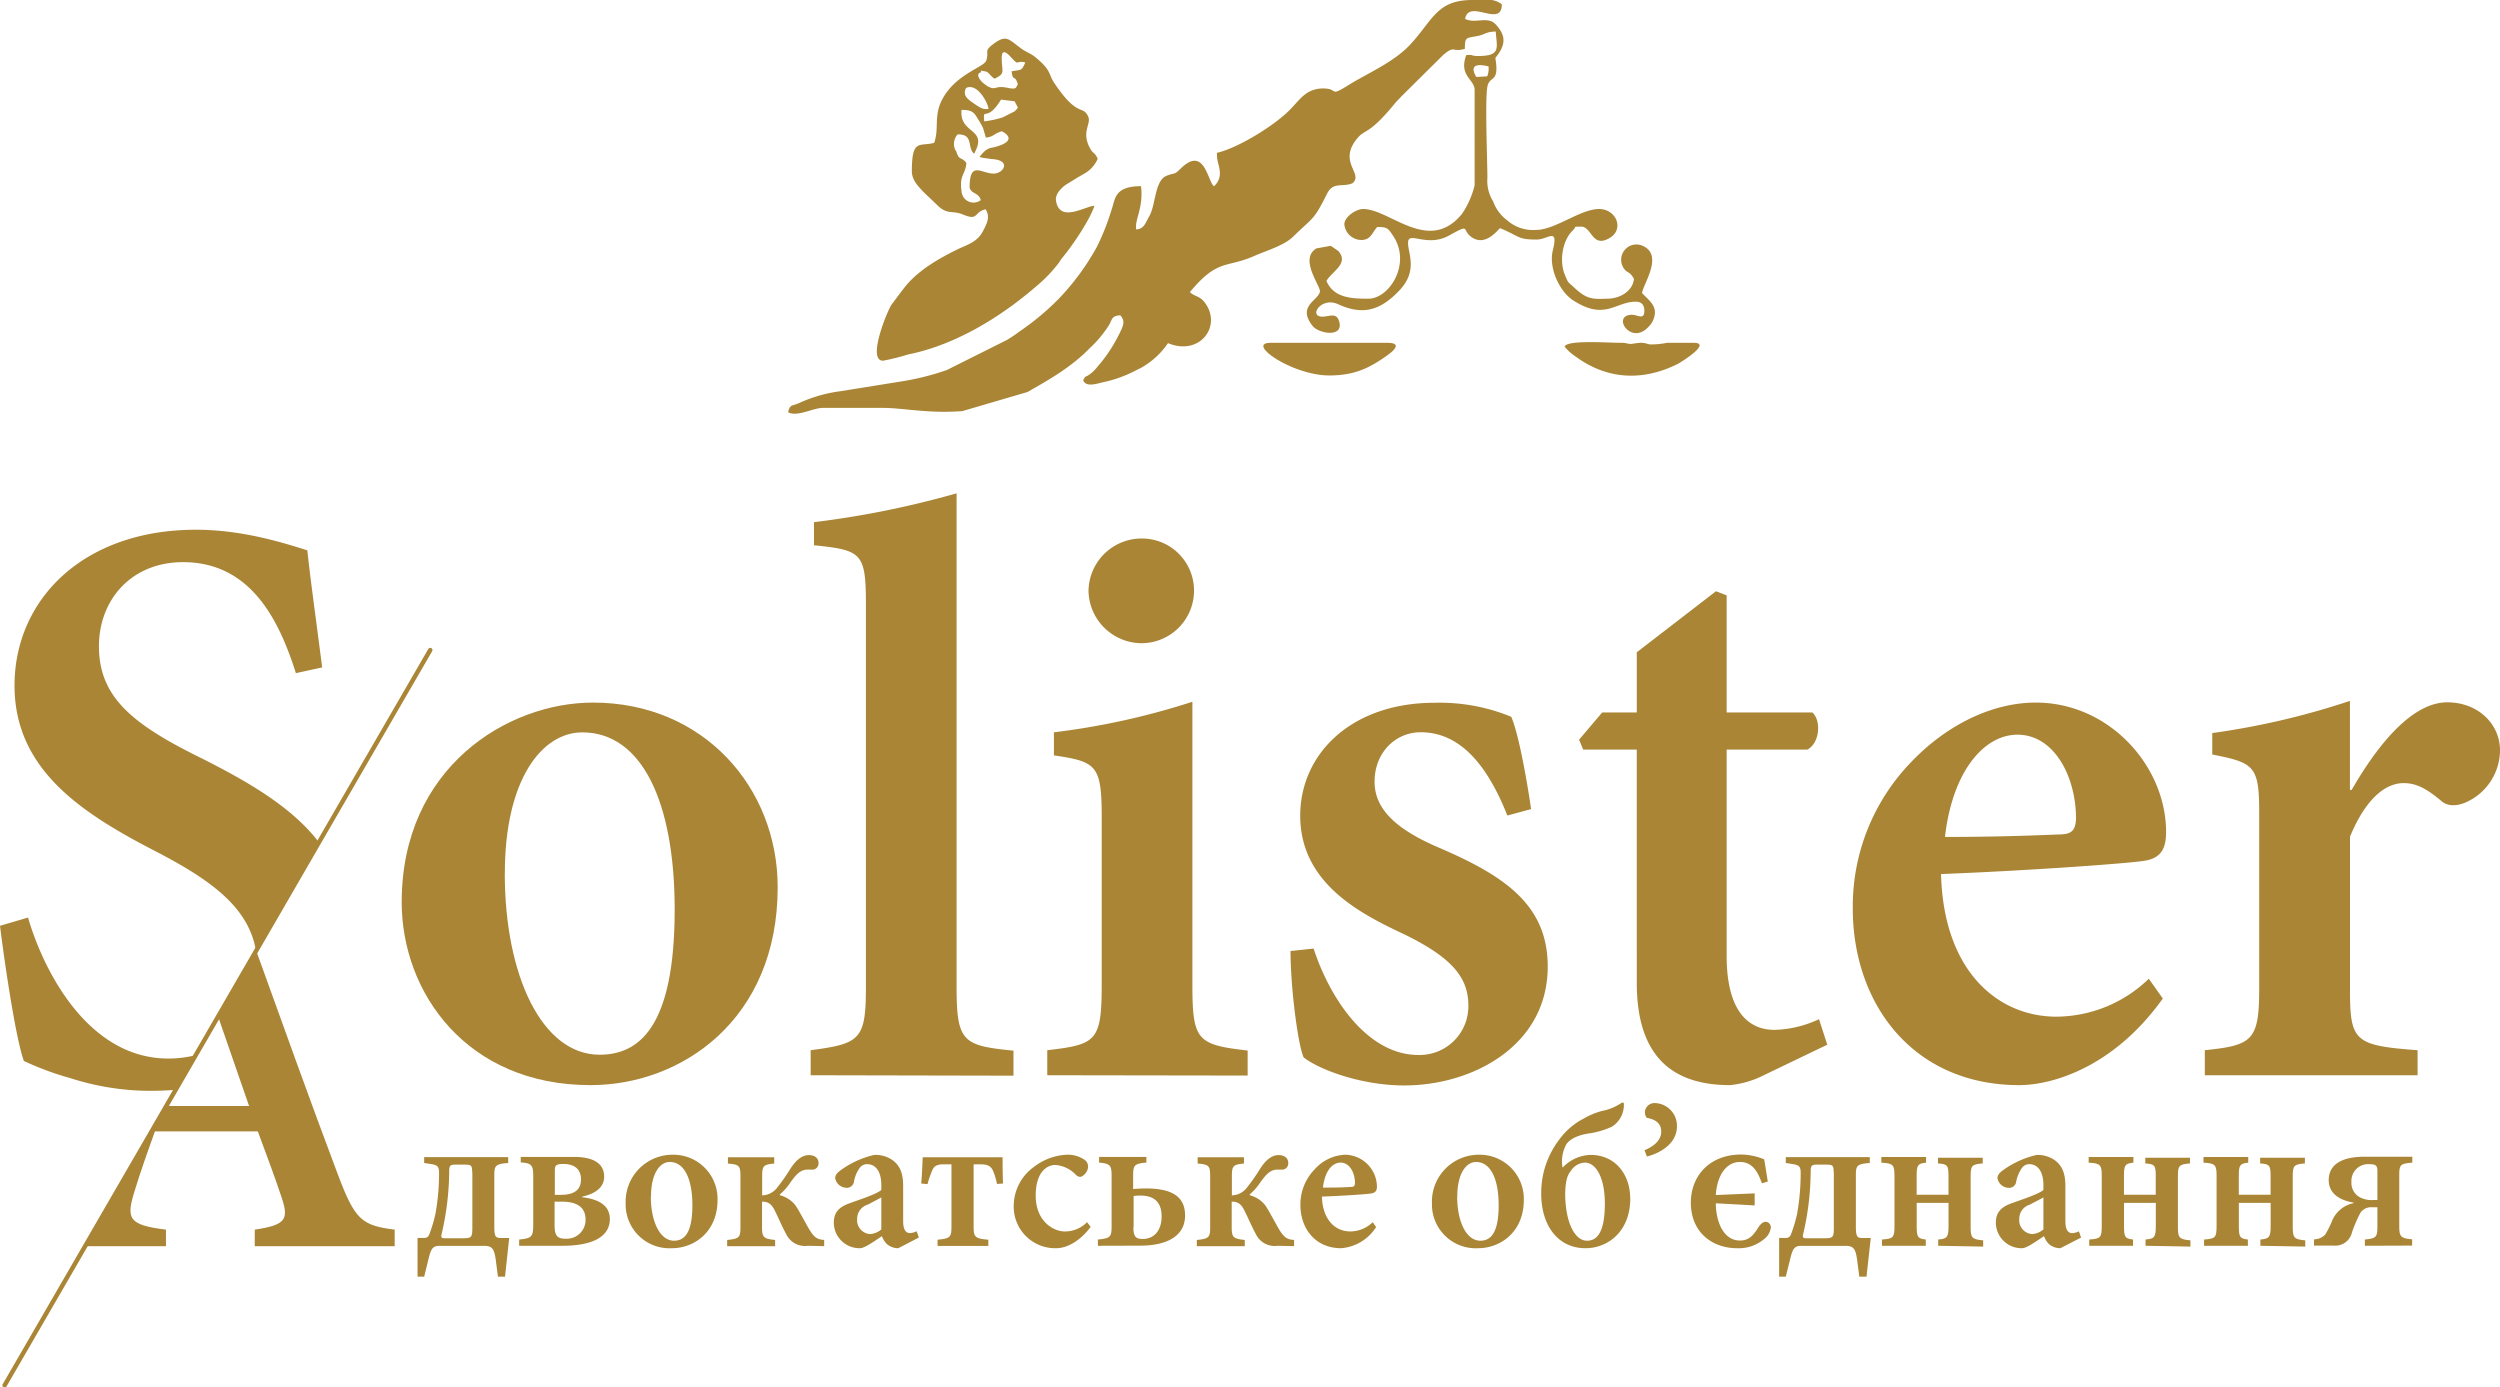 <svg id="Слой_1" data-name="Слой 1" xmlns="http://www.w3.org/2000/svg" viewBox="0 0 399.49 221.71"><defs>
  <style>
  .cls-1{
    fill:#a98535;
    fill-rule:evenodd;
  }
  .cls-2{
    fill:none;
    stroke:#a98535;
    stroke-linecap:round;
    stroke-linejoin:round;
    stroke-width:0.71px;
  }
  </style>
</defs><title>logotype</title><path class="cls-1" d="M179.55,449.92c0,16.33,5.93,29,15.15,29,6.19,0,12-4.21,12-23.19,0-17.25-5.27-28.32-14.76-28.32-6.45,0-12.38,7.51-12.38,22.53Zm43.61,2.24c0,21.21-15.42,31.62-29.91,31.62-19.76,0-30.17-14.76-30.17-29.25,0-21.48,16.87-31.88,30.57-31.88C211.3,422.65,223.16,436.22,223.16,452.16Z" transform="translate(-98.89 -310.38)"/><path class="cls-1" d="M228.43,482.2v-4c8-1.05,8.83-1.71,8.83-10.27V407c0-8.3-.66-8.7-8.3-9.49v-3.69a148,148,0,0,0,22.79-4.61V468c0,8.82.92,9.48,9.09,10.27v4Z" transform="translate(-98.89 -310.38)"/><path class="cls-1" d="M272.83,404.86a8.49,8.49,0,0,1,8.43-8.43,8.32,8.32,0,0,1,8.43,8.43,8.41,8.41,0,0,1-8.56,8.3,8.53,8.53,0,0,1-8.3-8.3Zm-6.59,77.34v-4c7.91-.92,8.7-1.45,8.7-10.67V441.09c0-8.43-.79-9-7.64-10v-3.69a117.56,117.56,0,0,0,22.13-4.88v45.06c0,9,.66,9.75,8.83,10.67v4Z" transform="translate(-98.89 -310.38)"/><path class="cls-1" d="M339.76,440.7c-3.17-8-7.51-13.31-13.84-13.31-4.08,0-7.38,3.29-7.38,7.9s3.83,7.78,10.28,10.54c10.41,4.48,17.39,9.09,17.39,19,0,12.64-12,19-22.92,19-6.85,0-13.57-2.51-16.08-4.48-.92-2-2.1-11.2-2.1-17l3.69-.39c2.76,8.43,8.82,17,16.73,17a7.79,7.79,0,0,0,8-7.9c0-4.48-2.63-7.64-10.14-11.33-6.72-3.17-16.73-8-16.73-19,0-9.89,8.17-18.05,21.47-18.05a30.07,30.07,0,0,1,12.25,2.24c1.32,3,2.77,11.85,3.17,14.75Z" transform="translate(-98.89 -310.38)"/><path class="cls-1" d="M380.73,482.2a15.23,15.23,0,0,1-5.4,1.58c-9.49,0-14.89-4.88-14.89-16.34V430.16h-8.56l-.66-1.58,3.69-4.35h5.53v-9.62l12.65-9.75,1.71.66v18.71h13.7c1.45,1.31,1.19,4.87-.79,5.93H374.8v32.93c0,10.41,4.75,11.86,7.64,11.86a17.73,17.73,0,0,0,7.12-1.71l1.32,4.08Z" transform="translate(-98.89 -310.38)"/><path class="cls-1" d="M409.72,444.12c6.06,0,11.85-.13,17.91-.39,2.11,0,2.9-.4,3-2.51,0-6.85-3.55-13.44-9.35-13.44-5.4,0-10.41,5.93-11.59,16.34Zm34.78,25.82c-8,11.2-17.92,13.84-22.93,13.84-17,0-26.61-13-26.61-28.2a33.14,33.14,0,0,1,9.35-23.45c5.67-5.93,12.92-9.48,19.9-9.48,11.72,0,20.81,10.14,20.81,20.68,0,2.64-.79,4.22-3.55,4.61-2.37.4-18.58,1.58-32.41,2.11.39,15.55,9.09,22.79,18.44,22.79a21.39,21.39,0,0,0,14.76-6.06Z" transform="translate(-98.89 -310.38)"/><path class="cls-1" d="M474.67,436.61c4.48-7.77,9.88-14,15.28-14,5,0,8.43,3.55,8.43,7.64a9.16,9.16,0,0,1-5.66,8.43c-1.71.66-3,.39-3.82-.4-2.24-1.84-3.82-2.76-5.93-2.76-2.9,0-6.06,2.5-8.56,8.56v24.37c0,8.3.65,9,10.8,9.75v4h-34v-4c7.51-.79,8.69-1.45,8.69-9.75V440.17c0-7.38-.79-7.91-7.5-9.22v-3.43a122.65,122.65,0,0,0,22-5.14v14.23Z" transform="translate(-98.89 -310.38)"/><path class="cls-1" d="M174.34,497.7c0-1.16-.16-1.22-1.32-1.22h-1.35c-.94,0-1,.25-1,1.19a45.51,45.51,0,0,1-1.23,10c-.09.41,0,.58.49.58h2.8c1.54,0,1.64-.1,1.64-1.84V497.7Zm5.76-1.48c-2.09.16-2.22.45-2.22,2v8.12c0,1.67.19,1.87,1.13,1.87h1.25l-.67,6.18h-1.13l-.35-2.71c-.26-1.8-.58-2.22-1.93-2.22h-7c-1.16,0-1.42.42-1.87,2.32l-.64,2.61h-1.06V508.2h1.09a.79.79,0,0,0,.77-.52,22.76,22.76,0,0,0,1-3.32,36.5,36.5,0,0,0,.58-6.53c0-1-.19-1.29-1.38-1.45l-1-.16v-.93H180.1Z" transform="translate(-98.89 -310.38)"/><path class="cls-1" d="M187.51,506.2c0,1.8.58,2.12,1.77,2.12a3,3,0,0,0,3.18-3.06c0-2-1.41-2.86-3.79-2.86h-1.16v3.8Zm1-4.89c2.13,0,3.22-.78,3.22-2.48s-1.16-2.45-2.77-2.45c-1.19,0-1.41.19-1.41,1.06v3.87Zm3.38.38c2.58.29,4.45,1.26,4.45,3.48,0,3.25-3.58,4.28-7.54,4.28h-6.95v-1c2.06-.19,2.25-.45,2.25-2.54v-7.5c0-1.8-.19-2.16-2-2.28v-.88h8.53c2.81,0,4.8.88,4.8,3.16,0,2-1.9,2.83-3.51,3.19Z" transform="translate(-98.89 -310.38)"/><path class="cls-1" d="M202.89,501.56c0,4,1.45,7.08,3.71,7.08,1.51,0,2.93-1,2.93-5.66,0-4.22-1.29-6.92-3.61-6.92-1.58,0-3,1.83-3,5.5Zm10.66.55c0,5.18-3.77,7.73-7.31,7.73a7,7,0,0,1-7.37-7.15,7.5,7.5,0,0,1,7.47-7.79A7.06,7.06,0,0,1,213.55,502.11Z" transform="translate(-98.89 -310.38)"/><path class="cls-1" d="M228,509.45a3.31,3.31,0,0,1-3.48-1.87c-.71-1.29-1.32-2.77-1.77-3.64-.51-1.12-1.09-1.57-2.09-1.54v4c0,1.67.19,1.93,2.09,2.12v1h-7.66v-1c2-.19,2.12-.45,2.12-2.12v-8c0-1.74-.16-1.93-2-2.09v-1h7.4v1c-1.77.16-1.93.39-1.93,2.09v3a3.17,3.17,0,0,0,2.28-1.09,31.1,31.1,0,0,0,2.23-3.16c.67-1.06,1.67-2.19,2.93-2.19,1.06,0,1.57.55,1.57,1.26a1,1,0,0,1-1.12,1.06h-.65c-1.13,0-1.83.8-2.73,2.06a9,9,0,0,1-1.68,1.9v.13a4.64,4.64,0,0,1,2.45,1.57c.48.68.93,1.55,1.9,3.29s1.45,2.22,2.73,2.28v1Z" transform="translate(-98.89 -310.38)"/><path class="cls-1" d="M239.72,501.72c-.64.36-1.51.81-2.18,1.16a2.35,2.35,0,0,0-1.68,2.26,2.22,2.22,0,0,0,2.06,2.44,3.07,3.07,0,0,0,1.8-.74v-5.12Zm2.71,8.12a2.78,2.78,0,0,1-1.8-.65,3.28,3.28,0,0,1-.81-1.28c-1.25.83-2.77,1.93-3.51,1.93a4.11,4.11,0,0,1-4.18-4.06c0-1.64.8-2.51,2.51-3.12,1.9-.68,4.35-1.48,5.08-2.13v-.8c0-2.13-.9-3.32-2.25-3.32a1.43,1.43,0,0,0-1.19.58,5.44,5.44,0,0,0-.93,2.19,1.13,1.13,0,0,1-1.23,1,1.86,1.86,0,0,1-1.77-1.55c0-.51.39-.93,1.1-1.41a14.68,14.68,0,0,1,5.15-2.29,4.72,4.72,0,0,1,3,.9c1.29,1,1.61,2.38,1.61,4.12v5.57c0,1.48.51,1.9,1.06,1.9a2.57,2.57,0,0,0,1.1-.29l.35,1Z" transform="translate(-98.89 -310.38)"/><path class="cls-1" d="M258.2,499.57a9.67,9.67,0,0,0-.7-2.26c-.36-.61-.81-.87-1.87-.87h-1.16v9.86c0,1.73.16,2,2.35,2.18v1h-8.11v-1c2.06-.19,2.22-.41,2.22-2.18v-9.86h-1.29c-.93,0-1.48.2-1.8,1a17.47,17.47,0,0,0-.74,2.16l-1-.1c.13-1.48.2-3.41.23-4.19H259.1c0,.78,0,2.71.07,4.19Z" transform="translate(-98.89 -310.38)"/><path class="cls-1" d="M273.17,506.42c-1.44,2-3.57,3.42-5.5,3.42a6.63,6.63,0,0,1-6.79-6.8,7.71,7.71,0,0,1,3.25-6.21,9.24,9.24,0,0,1,5.24-1.93,4.7,4.7,0,0,1,2.81.8,1.28,1.28,0,0,1,.58,1.1c0,.84-.81,1.64-1.29,1.64a1.07,1.07,0,0,1-.68-.35,5,5,0,0,0-3.25-1.55c-1.58,0-3.15,1.42-3.15,4.86,0,4.35,3.05,5.76,4.6,5.76a4.89,4.89,0,0,0,3.6-1.48Z" transform="translate(-98.89 -310.38)"/><path class="cls-1" d="M280,506.52c0,1.55.45,1.84,1.51,1.84,1.67,0,3-1.2,3-3.61s-1.35-3.32-3.35-3.32a5.71,5.71,0,0,0-1.12.07v5Zm-5.67,2.93v-1c2.06-.19,2.19-.45,2.19-2.22v-7.82c0-1.8-.16-2.09-2-2.25v-.91h7.56v.91c-2,.16-2.12.45-2.12,2.22v2c.74-.06,1.38-.09,2.06-.09,4.22,0,6.24,1.35,6.24,4.31,0,3.51-3.25,4.83-7.14,4.83Z" transform="translate(-98.89 -310.38)"/><path class="cls-1" d="M303.05,509.45a3.32,3.32,0,0,1-3.48-1.87c-.7-1.29-1.32-2.77-1.77-3.64-.51-1.12-1.09-1.57-2.09-1.54v4c0,1.67.19,1.93,2.09,2.12v1h-7.66v-1c2-.19,2.13-.45,2.13-2.12v-8c0-1.74-.17-1.93-2-2.09v-1h7.4v1c-1.77.16-1.93.39-1.93,2.09v3a3.15,3.15,0,0,0,2.28-1.09,31.1,31.1,0,0,0,2.23-3.16c.67-1.06,1.67-2.19,2.93-2.19,1.06,0,1.57.55,1.57,1.26a1,1,0,0,1-1.12,1.06H303c-1.12,0-1.83.8-2.73,2.06a9,9,0,0,1-1.68,1.9v.13a4.64,4.64,0,0,1,2.45,1.57c.48.68.93,1.55,1.9,3.29s1.45,2.22,2.74,2.28v1Z" transform="translate(-98.89 -310.38)"/><path class="cls-1" d="M310.29,500.15c1.49,0,2.9,0,4.38-.1.52,0,.71-.1.74-.61,0-1.68-.87-3.28-2.28-3.28s-2.55,1.44-2.84,4Zm8.5,6.31a7.3,7.3,0,0,1-5.6,3.38c-4.15,0-6.5-3.19-6.5-6.89a8.06,8.06,0,0,1,2.29-5.73,6.92,6.92,0,0,1,4.86-2.32,5.17,5.17,0,0,1,5.08,5.05c0,.65-.19,1-.87,1.13s-4.54.39-7.92.51c.1,3.8,2.22,5.57,4.51,5.57a5.19,5.19,0,0,0,3.61-1.48Z" transform="translate(-98.89 -310.38)"/><path class="cls-1" d="M331.74,501.56c0,4,1.44,7.08,3.7,7.08,1.51,0,2.93-1,2.93-5.66,0-4.22-1.29-6.92-3.61-6.92-1.58,0-3,1.83-3,5.5Zm10.65.55c0,5.18-3.77,7.73-7.31,7.73a7,7,0,0,1-7.37-7.15,7.5,7.5,0,0,1,7.47-7.79A7.06,7.06,0,0,1,342.39,502.11Z" transform="translate(-98.89 -310.38)"/><path class="cls-1" d="M350,497.38c-.61.67-.93,1.51-1,3.64,0,4.73,1.55,7.62,3.48,7.62,1.42,0,2.86-1,2.86-5.95,0-4-1.35-6.53-3.21-6.53a2.84,2.84,0,0,0-2.16,1.22Zm9.4,4.51c0,5.34-3.64,7.95-7.15,7.95-4.44,0-7.11-3.67-7.08-8.82a14,14,0,0,1,2.83-8.47,11.18,11.18,0,0,1,4-3.45,11.43,11.43,0,0,1,3-1.22,8.17,8.17,0,0,0,2.89-1.19c.33-.22.49-.16.49.13a4.11,4.11,0,0,1-1.93,3.61,13.35,13.35,0,0,1-3.8,1.09c-1.93.32-3,1-3.48,1.74a5.67,5.67,0,0,0-.61,3.6l.07.07a6.33,6.33,0,0,1,4.37-2C357,494.9,359.39,498.05,359.39,501.89Z" transform="translate(-98.89 -310.38)"/><path class="cls-1" d="M366.86,490.36c0,2.64-2.45,4.22-4.8,4.83l-.38-1c1.7-.74,2.67-1.71,2.67-3s-.94-1.93-2.19-2.16c-.16,0-.42-.36-.42-1a1.54,1.54,0,0,1,1.64-1.38A3.63,3.63,0,0,1,366.86,490.36Z" transform="translate(-98.89 -310.38)"/><path class="cls-1" d="M373.07,502.66c0,2.51,1,5.95,3.86,5.95,1.26,0,2-.61,2.8-1.89.43-.68.81-1.1,1.32-1.1a.87.87,0,0,1,.81.93,2.69,2.69,0,0,1-1,1.77,6.3,6.3,0,0,1-4.38,1.52c-4,0-7.4-2.55-7.4-7.28,0-4.28,3-7.69,8.05-7.69a9.9,9.9,0,0,1,3.67.77c.22,1.25.38,2.38.58,3.54l-.94.29c-.54-1.45-1.28-3.38-3.47-3.41s-3.7,2.09-3.9,5.28l6.21-.26V503Z" transform="translate(-98.89 -310.38)"/><path class="cls-1" d="M391.9,497.7c0-1.16-.16-1.22-1.32-1.22h-1.35c-.93,0-1,.25-1,1.19a45,45,0,0,1-1.22,10c-.1.41,0,.58.48.58h2.8c1.55,0,1.64-.1,1.64-1.84V497.7Zm5.77-1.48c-2.1.16-2.22.45-2.22,2v8.12c0,1.67.19,1.87,1.12,1.87h1.26l-.68,6.18H396l-.35-2.71c-.26-1.8-.58-2.22-1.93-2.22h-6.95c-1.16,0-1.42.42-1.87,2.32l-.65,2.61h-1.06V508.2h1.1a.8.8,0,0,0,.77-.52,24.12,24.12,0,0,0,1-3.32,37.39,37.39,0,0,0,.57-6.53c0-1-.19-1.29-1.38-1.45l-1-.16v-.93h13.43Z" transform="translate(-98.89 -310.38)"/><path class="cls-1" d="M408.61,509.45v-1c1.45-.12,1.65-.38,1.65-2.22v-3.64h-5.09v3.71c0,1.77.16,2,1.45,2.15v1h-7v-1c1.83-.12,2-.32,2-2.19v-8c0-1.71-.2-2-2.1-2.09v-.91h7.15v.91c-1.35.13-1.51.41-1.51,2.12v3h5.09v-3c0-1.68-.16-1.9-1.68-2v-.91h7.15v.91c-1.77.13-1.93.38-1.93,2.06v8.08c0,1.74.19,2,2,2.15v1Z" transform="translate(-98.89 -310.38)"/><path class="cls-1" d="M425.42,501.72c-.64.36-1.52.81-2.19,1.16a2.34,2.34,0,0,0-1.67,2.26,2.22,2.22,0,0,0,2.06,2.44,3.1,3.1,0,0,0,1.8-.74v-5.12Zm2.7,8.12a2.8,2.8,0,0,1-1.8-.65,3.25,3.25,0,0,1-.8-1.28c-1.26.83-2.77,1.93-3.51,1.93a4.11,4.11,0,0,1-4.19-4.06c0-1.64.81-2.51,2.51-3.12,1.9-.68,4.35-1.48,5.09-2.13v-.8c0-2.13-.9-3.32-2.26-3.32A1.43,1.43,0,0,0,422,497a5.74,5.74,0,0,0-.93,2.19,1.12,1.12,0,0,1-1.22,1,1.86,1.86,0,0,1-1.77-1.55c0-.51.38-.93,1.09-1.41a14.85,14.85,0,0,1,5.15-2.29,4.7,4.7,0,0,1,3,.9c1.29,1,1.61,2.38,1.61,4.12v5.57c0,1.48.52,1.9,1.07,1.9a2.53,2.53,0,0,0,1.09-.29l.35,1Z" transform="translate(-98.89 -310.38)"/><path class="cls-1" d="M441.74,509.45v-1c1.45-.12,1.64-.38,1.64-2.22v-3.64H438.3v3.71c0,1.77.16,2,1.44,2.15v1h-7v-1c1.83-.12,2-.32,2-2.19v-8c0-1.71-.19-2-2.09-2.09v-.91h7.15v.91c-1.35.13-1.51.41-1.51,2.12v3h5.08v-3c0-1.68-.16-1.9-1.67-2v-.91h7.14v.91c-1.77.13-1.93.38-1.93,2.06v8.08c0,1.74.2,2,2,2.15v1Z" transform="translate(-98.89 -310.38)"/><path class="cls-1" d="M460.09,509.45v-1c1.45-.12,1.64-.38,1.64-2.22v-3.64h-5.08v3.71c0,1.77.16,2,1.44,2.15v1h-7v-1c1.83-.12,2-.32,2-2.19v-8c0-1.71-.19-2-2.09-2.09v-.91h7.15v.91c-1.35.13-1.51.41-1.51,2.12v3h5.08v-3c0-1.68-.16-1.9-1.67-2v-.91h7.15v.91c-1.77.13-1.94.38-1.94,2.06v8.08c0,1.74.2,2,2,2.15v1Z" transform="translate(-98.89 -310.38)"/><path class="cls-1" d="M478.79,497.57c0-.9-.19-1.16-1.31-1.16a2.67,2.67,0,0,0-2.84,2.83,2.61,2.61,0,0,0,1.22,2.39,4,4,0,0,0,2.26.51h.67v-4.57Zm-2,11.88v-1c1.87-.19,2-.38,2-2.25v-2.9H478a2.08,2.08,0,0,0-1.9.84,20.76,20.76,0,0,0-1.38,3.19,2.73,2.73,0,0,1-2.93,2.09h-3.13v-1a2.45,2.45,0,0,0,1.77-.74,13.62,13.62,0,0,0,1.13-2.25,4.77,4.77,0,0,1,3.45-2.8v-.07c-2.8-.48-4-1.83-4-3.6,0-2.7,2.42-3.74,5.7-3.74h7.66v.94c-2,.19-2.09.32-2.09,2.22v7.79c0,1.74.13,2.09,2.06,2.25v1Z" transform="translate(-98.89 -310.38)"/><path class="cls-1" d="M146.19,418c-2.63-8.3-7.11-17.79-18.05-17.79-8.3,0-13.44,6.06-13.44,13.44,0,8.17,5.4,12.52,16.6,18,7.42,3.75,14.15,7.69,18.39,13.12l-9.95,17.25c-1.28-6.75-7.23-11.08-16-15.61-11.72-6.06-22.53-13-22.53-26.48,0-13.71,10.94-24.9,29-24.9,7.64,0,14.36,2.23,17.79,3.29.52,4.88,1.31,10.41,2.37,18.71l-4.22.92Zm-19.42,66.53,3.16-5.48a17.65,17.65,0,0,1-4.16.48c-12.91,0-20-14.23-22.4-22.53l-4.48,1.32c.92,7.37,2.64,18.44,3.82,21.6a47.65,47.65,0,0,0,7.51,2.77,41.71,41.71,0,0,0,13,2C124.46,484.68,125.63,484.63,126.77,484.54Z" transform="translate(-98.89 -310.38)"/><path class="cls-1" d="M125.39,487.11h13.3l-5-14.44,6.08-10.53c4.34,12,8.67,24.16,13.1,35.89,2.73,7.27,3.8,8.18,9.09,8.84v2.65H139.6v-2.65c5-.74,5.45-1.65,4.3-5.12-.91-2.73-2.32-6.62-3.81-10.58H123.64c-1.08,3.05-2.23,6.2-3.23,9.5-1.4,4.47-1,5.46,5,6.2v2.65h-13Z" transform="translate(-98.89 -310.38)"/><line class="cls-2" x1="0.74" y1="221.36" x2="68.75" y2="103.88"/><path class="cls-1" d="M336.75,321a3.17,3.17,0,0,1-.21,1.58l-1.75.1c-1.21-2.08.37-2.09,2-1.68Zm-26.34,3.51c-2.85,0-3.76,1.78-5.49,3.5-2.53,2.54-8.3,6.06-11.57,6.79,0,1.6.33,1.65.45,2.95a2.65,2.65,0,0,1-.93,2.39c-1-.76-1.51-6.53-5.27-2.86-1.13,1.1-.78.63-2.23,1.16-2,.73-1.76,4.67-2.84,6.51-.59,1-.77,2-2.08,2.1-.29-1.54,1.2-3.44.77-6.92-4.31,0-4.11,2.11-4.67,3.64a37.84,37.84,0,0,1-2.39,6.07,39.46,39.46,0,0,1-6.12,8.32,42,42,0,0,1-6.35,5.27c-.74.57-1.23.85-1.85,1.25l-9.65,4.83a41.64,41.64,0,0,1-6.95,1.77l-10.08,1.62a22.89,22.89,0,0,0-6.52,1.86c-1.18.56-1.45.12-1.82,1.47,1.33.86,4-.67,5.54-.67H240c3.24,0,7.23.94,12.68.51l10.4-3.05c3.64-2.07,7.1-4.06,9.94-7a18.47,18.47,0,0,0,3.09-3.7c.55-1,.42-1.45,1.79-1.56.84.94.51,1.61-.12,2.91a24.06,24.06,0,0,1-3.49,5.28,6.53,6.53,0,0,1-1.14,1.15c-.83.65-.79.21-1.17,1.07.53,1.22,2.41.42,3.58.2a20.15,20.15,0,0,0,4.72-1.74l1-.5a12.67,12.67,0,0,0,4.25-3.92c5.15,2.15,8.77-2.86,5.8-6.58-.81-1-1.47-.81-2.3-1.57,4.47-5.41,5.85-3.8,10.31-5.79,2-.88,4.75-1.65,6.23-3.11,3.21-3.16,3.17-2.42,5.37-6.81,1-2,2.38-1,4.05-1.68,1.91-1.54-2.47-3.37.86-7.27,1.23-1.44,1.78-.43,5.89-5.44.42-.51.67-.71,1.07-1.16l6.68-6.62c1.94-1.65,1.43-.38,3.48-1,0-1.83.17-1.71,1.78-2s1.45-.72,3.15-.76c.19,2.63.88,3.91-2.83,3.91-1.2,0-.72-.27-1.88-.14-1.23,3.33,1.34,3.86,1.34,5.56V340a14.07,14.07,0,0,1-2,4.53c-5.31,6.54-11.51-.75-15.82-.75-1.12,0-3,1.25-3,2.45a2.76,2.76,0,0,0,2.71,2.5c1.55,0,1.74-1.22,2.55-2.08,1.67,0,1.74.26,2.48,1.33,3.07,4.46-.52,10.13-3.89,10.13-2.61,0-5.52-.08-6.71-2.83.86-1.55,3.68-2.77,1.89-4.8l-1.2-.82-2.28.41c-2.85,1.68.71,6.06.55,6.91-.28,1.46-3.71,2.28-1.15,5.51,1,1.23,5.07,1.9,4.2-.82-.44-1.4-1.57-.69-2.66-.69-2.27,0-.2-3.21,2.48-2,4.12,1.9,6.89.89,9.81-2.17,3.15-3.3,1.25-6.14,1.41-7.8s3.06.93,6.55-1,2-.95,3.48.18c2.25,1.74,4.28-1.06,4.66-1.35,3.19,1.31,2.73,1.82,5.84,1.82,1.85,0,3.53-2.08,2.59,1.75-.67,2.71,1,6.52,3.3,8,5.07,3.23,6.71.18,9.95.18.93,0,1.38.51,1.38,1.46,0,1.53-1.09.63-1.94.63-3.41,0-.23,5,2.58,1.95a3.44,3.44,0,0,0,1-1.84c.32-1.64-1-2.5-2-3.57.12-1.39,3.47-6,.16-7.53a2.44,2.44,0,0,0-3.25,3.28c.61,1.19,1.11.62,1.79,2-.24,2-2.26,3.06-4,3.13-2.7.1-3.47.16-5.59-1.8-1-.95-.83-.52-1.45-2-.88-2.06-.48-5.45,1.27-7.1.69-.65-.15-.6,1.5-.6,1.61.28,1.65,3.47,4.45,1.77,1.86-1.14,1.4-3.55-.57-4.37-3-1.23-7.79,3.12-11.23,3.12a6.29,6.29,0,0,1-4.72-1.6,6.36,6.36,0,0,1-2.15-2.94,6.18,6.18,0,0,1-.93-3.75c0-2.82-.44-13.37.06-14.86.44-1.34,1.54-.63,1.36-3.14-.12-1.62-.36-.83.37-1.89,1.2-1.76,1-3.12-.52-4.72-1.25-1.29-3.31,0-4.83-.83.61-3.3,5.84,1.53,5.87-2.31-1.36-1.08-2.85-.7-4.7-.7-5.64,0-6.28,3.11-9.83,7-2.68,2.94-6.79,4.62-9.86,6.53C311.15,326,312.86,324.52,310.41,324.52Z" transform="translate(-98.89 -310.38)"/><path class="cls-1" d="M251.56,334.38a2.29,2.29,0,0,1,.35-2.52c2.63-.07,1.47,2.09,2.63,3.08,2.36-4.16-2.4-3.05-2-7,1.69,0,2,.39,2.64,1.49a11.15,11.15,0,0,1,.8,1.42l.45,1.51c1.26-.1,1.28-.66,2.55-1,0,0,2.81,1.29-.67,2.39-1,.32-1.13.13-1.92.66a6,6,0,0,0-.67.66c-.28.43-.53.29.11.51l1.45.21c3.2.14,2.08,2.2.55,2.32-2,.15-4-2.27-4,2.25.3,1.07,1.42.73,1.79,2a1.92,1.92,0,0,1-3.08-1.43c-.4-2.6.68-2.71.77-4.52-.89-1.11-1.12-.23-1.65-1.94Zm4.6-4.61a15.66,15.66,0,0,0,2.95-.63l1.88-.95a2.33,2.33,0,0,0,.56-.63l-.54-1-2.16-.26c-2.35,3.82-2.91,1-2.69,3.46Zm-2-3.1c-.95-.66-1.38-1.26-.9-2.23,1.82-.89,3.55,2.47,3.59,3.35-.91.08-1.15-.05-2.69-1.12Zm2.12-4.89c-1.29-.23-.31-.11-.7.17,0,0-1,.22.26,1.56.09.1.79.62.83.64,1.48.79,1.06-.18,3.2.26,1.59.33,1.28-.06,1.67-.53-.48-1.74-.77-.28-1-2.1,1.61-.31,1.56,0,2.19-1.42-1.68-.39-.87.7-2.29-.84-.43-.47-1.48-1.58-1.48.11,0,2.27.66,2.44-1.14,3.33-.81-.52-.88-1.07-1.51-1.18Zm-8.12,11.43c-2.35.63-3.56-.73-3.56,4.54,0,1.38,1,2.36,1.77,3.22l2.61,2.49c1.52,1.24,2.16.5,3.87,1.23,2.43,1,1.6-.38,3.52-.87.85,1.24.14,2.46-.48,3.63-.91,1.68-2.66,2.11-4,2.78-2.94,1.44-6,3.19-8.15,5.7-.32.37-.31.41-.63.78l-1.82,2.44c-.87,1.53-3.8,8.87-1.29,8.87a34.81,34.81,0,0,0,4-1c7.42-1.47,14.7-5.9,20.37-10.8a22.85,22.85,0,0,0,3.63-3.73c.4-.53.23-.41.71-1,1.65-2,4.32-5.95,5.07-8.23-1.5.06-5.62,2.84-6.15-.86-.14-.93.74-1.91,1.61-2.52l1.95-1.2.18-.1.71-.41a5,5,0,0,0,2.22-2.42c-.54-1.16-.67-.66-1.24-1.7-1.44-2.66.28-3.86-.29-5.07-.91-1.91-1.6.33-5.42-5.35-.94-1.41-.42-2-3-4.1-.82-.67-1.42-.78-2.28-1.4-2-1.45-2.33-2.32-4.5-.68-1.5,1.14-.58,1.09-1.09,2.63-.37,1.09-5.37,2.27-7.31,6.79C248.18,329.28,248.94,331,248.17,333.21Z" transform="translate(-98.89 -310.38)"/><path class="cls-1" d="M348.9,365.76a7.69,7.69,0,0,0,1.78,1.6c5.05,3.71,10.72,3.95,16.28,1.19.3-.14,5.63-3.39,2.58-3.39h-4.25a13.38,13.38,0,0,1-2.54.26c-.67,0-.7-.26-1.7-.26a12.25,12.25,0,0,0-1.45.18c-.77,0-.71-.18-1.66-.18C355.71,365.16,349.36,364.67,348.9,365.76Z" transform="translate(-98.89 -310.38)"/><path class="cls-1" d="M320.6,365.16H301.91c-4,0,3.33,5.17,9.35,5.22,4.21,0,6.62-1.27,9.48-3.34C321.87,366.21,322.79,365.16,320.6,365.16Z" transform="translate(-98.89 -310.38)"/></svg>
